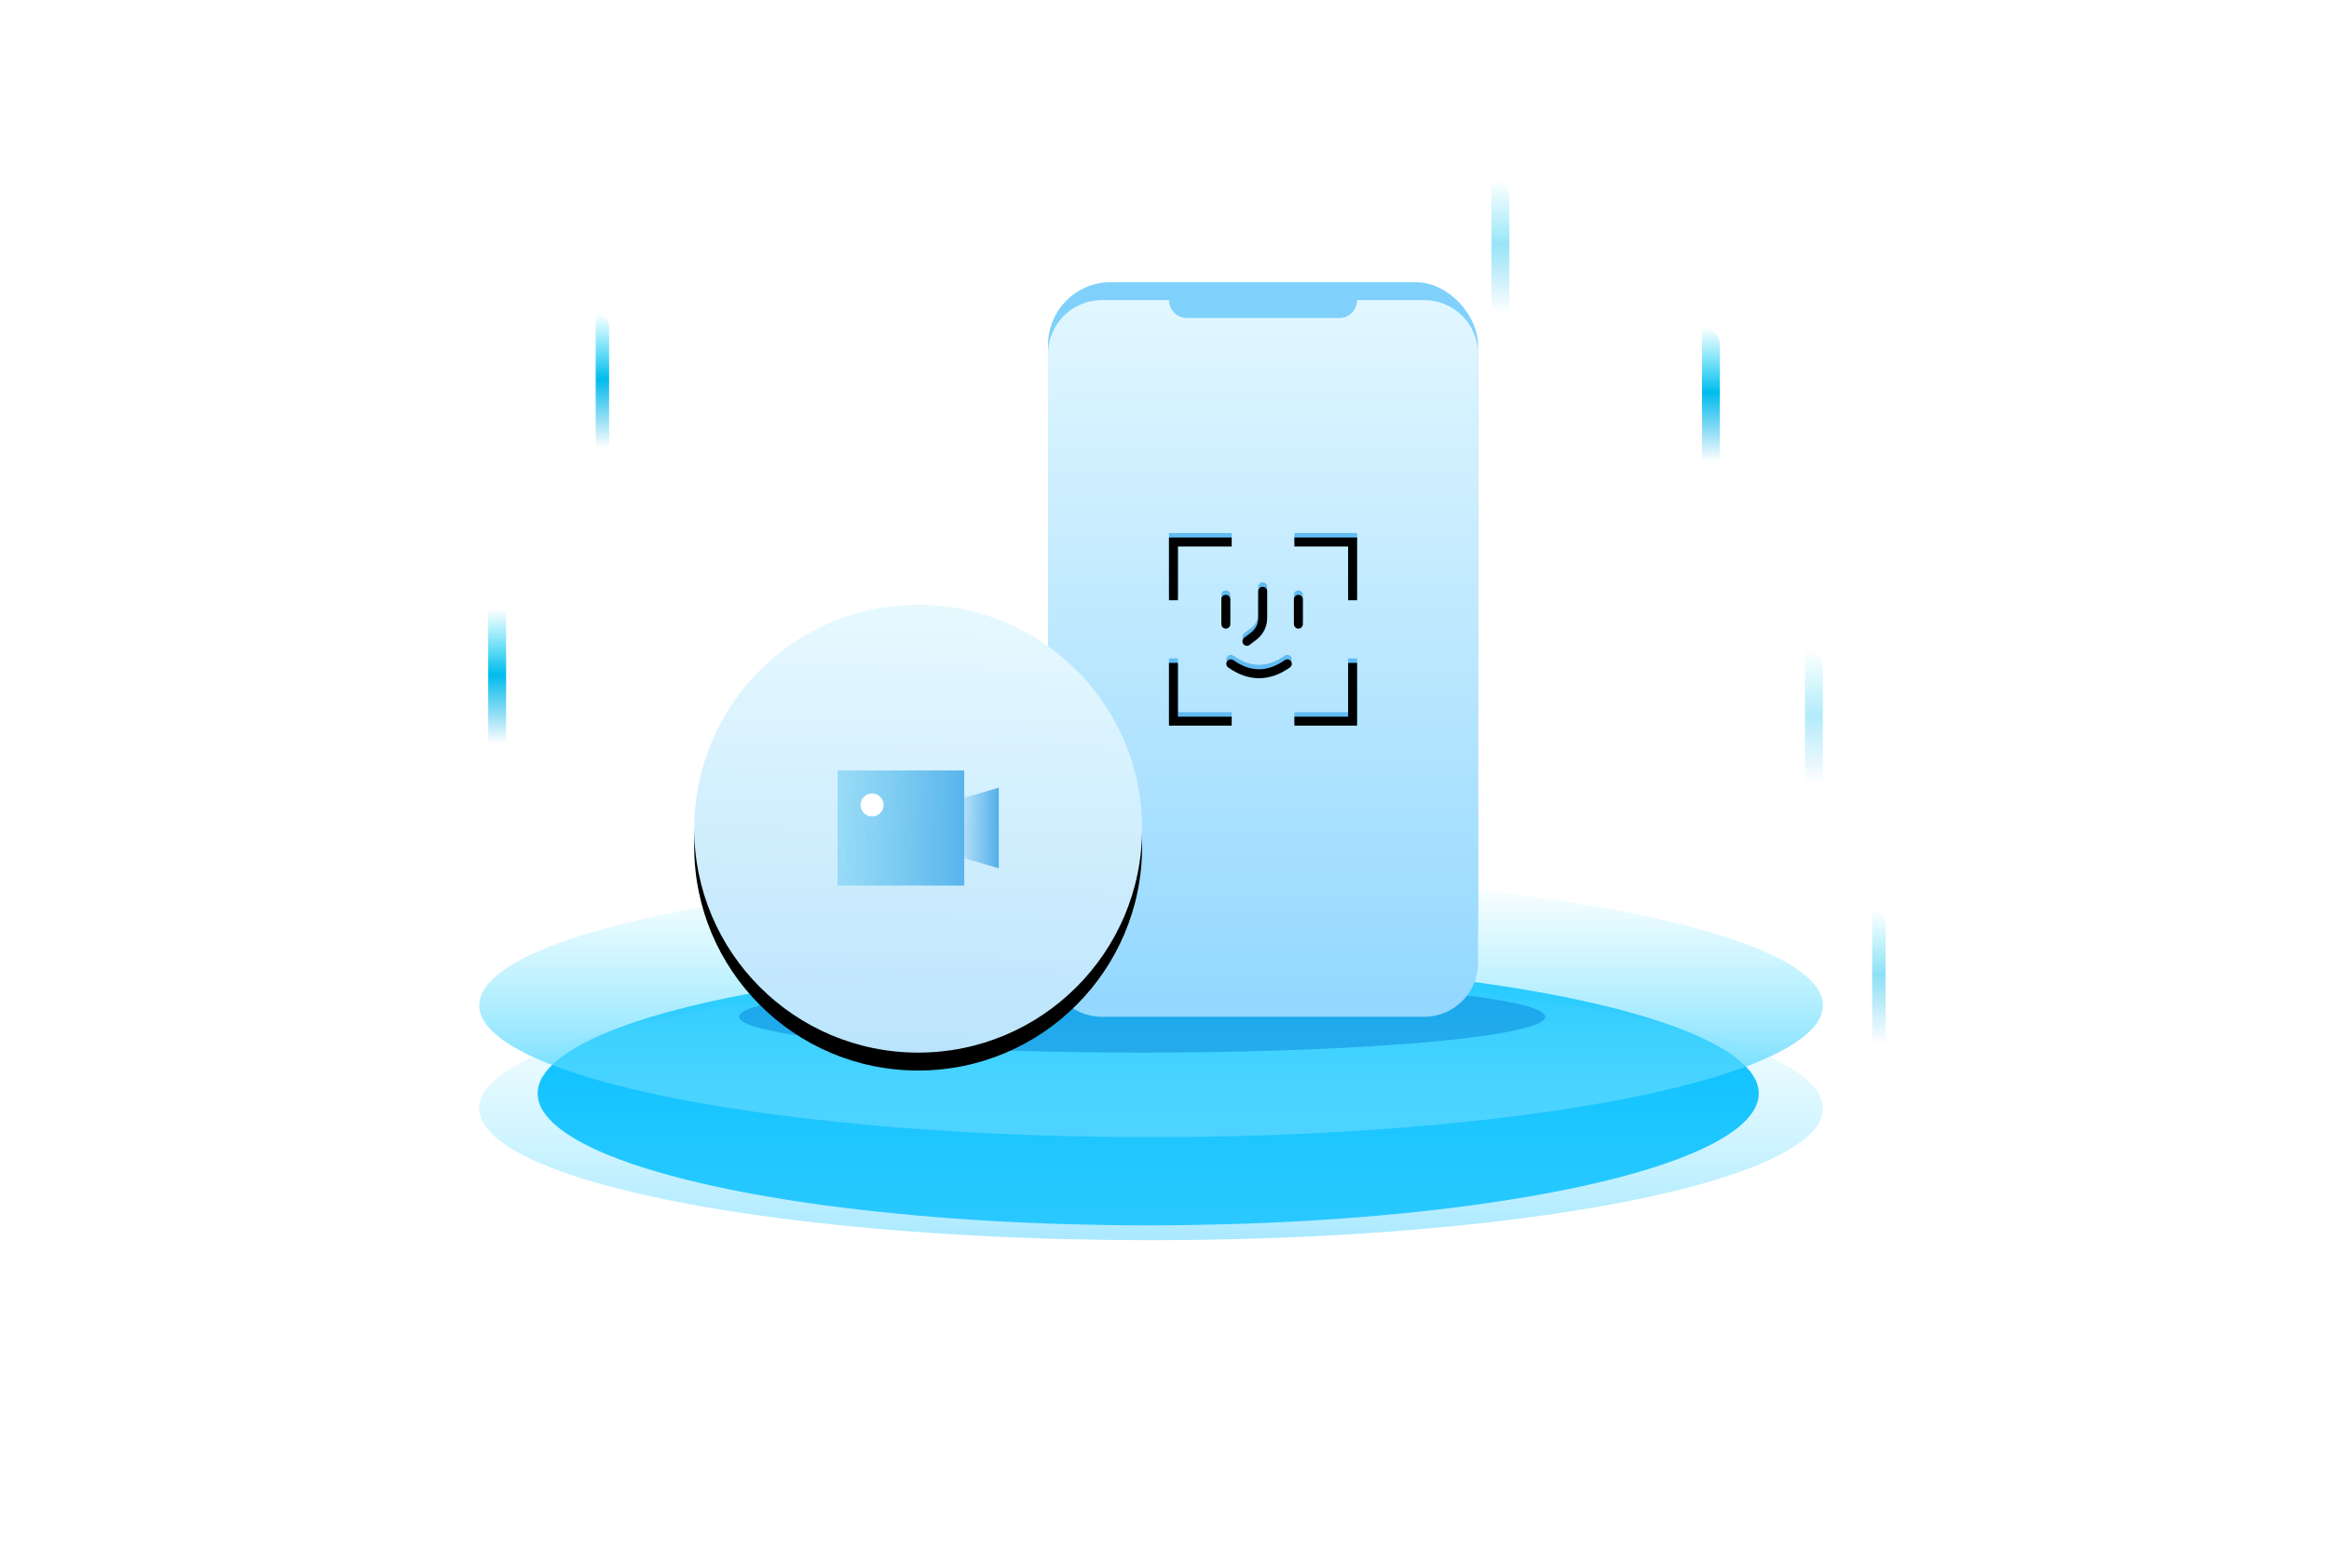 <?xml version="1.0" encoding="UTF-8"?>
<svg width="520px" height="350px" viewBox="0 0 520 350" version="1.1" xmlns="http://www.w3.org/2000/svg" xmlns:xlink="http://www.w3.org/1999/xlink">
    <title>插画</title>
    <defs>
        <linearGradient x1="50%" y1="0%" x2="50%" y2="100%" id="linearGradient-1">
            <stop stop-color="#00D4F5" stop-opacity="0" offset="0%"></stop>
            <stop stop-color="#00BCED" offset="48.707%"></stop>
            <stop stop-color="#00AAE7" stop-opacity="0" offset="100%"></stop>
        </linearGradient>
        <linearGradient x1="50%" y1="0%" x2="50%" y2="100%" id="linearGradient-2">
            <stop stop-color="#00D4F5" stop-opacity="0" offset="0%"></stop>
            <stop stop-color="#00BCED" offset="48.707%"></stop>
            <stop stop-color="#00AAE7" stop-opacity="0" offset="100%"></stop>
        </linearGradient>
        <filter x="-55.0%" y="-254.8%" width="210.0%" height="609.5%" filterUnits="objectBoundingBox" id="filter-3">
            <feGaussianBlur stdDeviation="50" in="SourceGraphic"></feGaussianBlur>
        </filter>
        <linearGradient x1="50%" y1="0%" x2="50%" y2="100%" id="linearGradient-4">
            <stop stop-color="#7AE9FF" stop-opacity="0" offset="0%"></stop>
            <stop stop-color="#44CFFF" offset="100%"></stop>
        </linearGradient>
        <linearGradient x1="50%" y1="0%" x2="50%" y2="100%" id="linearGradient-5">
            <stop stop-color="#7AE9FF" stop-opacity="0" offset="0%"></stop>
            <stop stop-color="#56D3FF" stop-opacity="0.5" offset="100%"></stop>
        </linearGradient>
        <filter x="-16.7%" y="-187.5%" width="133.3%" height="475.0%" filterUnits="objectBoundingBox" id="filter-6">
            <feGaussianBlur stdDeviation="10" in="SourceGraphic"></feGaussianBlur>
        </filter>
        <linearGradient x1="50%" y1="0%" x2="50%" y2="97.606%" id="linearGradient-7">
            <stop stop-color="#E2F7FF" offset="0%"></stop>
            <stop stop-color="#94D8FF" offset="100%"></stop>
        </linearGradient>
        <polygon id="path-8" points="14 0 14 2 2 2 2 14 0 14 0 0"></polygon>
        <filter x="-7.1%" y="-7.1%" width="114.3%" height="114.3%" filterUnits="objectBoundingBox" id="filter-9">
            <feGaussianBlur stdDeviation="0.5" in="SourceAlpha" result="shadowBlurInner1"></feGaussianBlur>
            <feOffset dx="0" dy="1" in="shadowBlurInner1" result="shadowOffsetInner1"></feOffset>
            <feComposite in="shadowOffsetInner1" in2="SourceAlpha" operator="arithmetic" k2="-1" k3="1" result="shadowInnerInner1"></feComposite>
            <feColorMatrix values="0 0 0 0 0.2   0 0 0 0 0.569   0 0 0 0 0.82  0 0 0 0.5 0" type="matrix" in="shadowInnerInner1"></feColorMatrix>
        </filter>
        <polygon id="path-10" points="42 0 42 14 40 14 40 2 28 2 28 0"></polygon>
        <filter x="-7.1%" y="-7.1%" width="114.3%" height="114.3%" filterUnits="objectBoundingBox" id="filter-11">
            <feGaussianBlur stdDeviation="0.5" in="SourceAlpha" result="shadowBlurInner1"></feGaussianBlur>
            <feOffset dx="0" dy="1" in="shadowBlurInner1" result="shadowOffsetInner1"></feOffset>
            <feComposite in="shadowOffsetInner1" in2="SourceAlpha" operator="arithmetic" k2="-1" k3="1" result="shadowInnerInner1"></feComposite>
            <feColorMatrix values="0 0 0 0 0.2   0 0 0 0 0.569   0 0 0 0 0.82  0 0 0 0.5 0" type="matrix" in="shadowInnerInner1"></feColorMatrix>
        </filter>
        <polygon id="path-12" points="42 28 42 42 28 42 28 40 40 40 40 28"></polygon>
        <filter x="-7.1%" y="-7.1%" width="114.3%" height="114.3%" filterUnits="objectBoundingBox" id="filter-13">
            <feGaussianBlur stdDeviation="0.5" in="SourceAlpha" result="shadowBlurInner1"></feGaussianBlur>
            <feOffset dx="0" dy="1" in="shadowBlurInner1" result="shadowOffsetInner1"></feOffset>
            <feComposite in="shadowOffsetInner1" in2="SourceAlpha" operator="arithmetic" k2="-1" k3="1" result="shadowInnerInner1"></feComposite>
            <feColorMatrix values="0 0 0 0 0.2   0 0 0 0 0.569   0 0 0 0 0.82  0 0 0 0.5 0" type="matrix" in="shadowInnerInner1"></feColorMatrix>
        </filter>
        <polygon id="path-14" points="2 28 2 40 14 40 14 42 0 42 0 28"></polygon>
        <filter x="-7.1%" y="-7.1%" width="114.3%" height="114.3%" filterUnits="objectBoundingBox" id="filter-15">
            <feGaussianBlur stdDeviation="0.5" in="SourceAlpha" result="shadowBlurInner1"></feGaussianBlur>
            <feOffset dx="0" dy="1" in="shadowBlurInner1" result="shadowOffsetInner1"></feOffset>
            <feComposite in="shadowOffsetInner1" in2="SourceAlpha" operator="arithmetic" k2="-1" k3="1" result="shadowInnerInner1"></feComposite>
            <feColorMatrix values="0 0 0 0 0.2   0 0 0 0 0.569   0 0 0 0 0.82  0 0 0 0.5 0" type="matrix" in="shadowInnerInner1"></feColorMatrix>
        </filter>
        <path d="M16.244,16.625 C16.561,17.077 16.452,17.701 16,18.018 C13.735,19.608 11.435,20.416 9.113,20.416 C6.791,20.416 4.49,19.608 2.225,18.018 C1.773,17.701 1.664,17.077 1.982,16.625 C2.299,16.173 2.923,16.064 3.375,16.382 C5.319,17.746 7.226,18.416 9.113,18.416 C10.999,18.416 12.907,17.746 14.851,16.382 C15.303,16.064 15.926,16.173 16.244,16.625 Z M9.919,-5.63282754e-12 C10.431,-5.63282754e-12 10.854,0.386 10.912,0.883 L10.919,1 L10.919,7.014 C10.919,8.788 10.134,10.466 8.783,11.603 L8.577,11.77 L7.01,12.975 C6.572,13.312 5.944,13.23 5.607,12.792 C5.297,12.388 5.342,11.822 5.696,11.472 L5.79,11.39 L7.357,10.184 C8.28,9.474 8.845,8.4 8.912,7.246 L8.919,7.014 L8.919,1 C8.919,0.448 9.366,-5.63282754e-12 9.919,-5.63282754e-12 Z M1.692,1.8 C2.205,1.8 2.628,2.186 2.686,2.683 L2.692,2.8 L2.692,8.338 C2.692,8.891 2.245,9.338 1.692,9.338 C1.179,9.338 0.757,8.952 0.699,8.455 L0.692,8.338 L0.692,2.8 C0.692,2.248 1.14,1.8 1.692,1.8 Z M17.892,1.8 C18.405,1.8 18.828,2.186 18.886,2.683 L18.892,2.8 L18.892,8.338 C18.892,8.891 18.445,9.338 17.892,9.338 C17.379,9.338 16.957,8.952 16.899,8.455 L16.892,8.338 L16.892,2.8 C16.892,2.248 17.34,1.8 17.892,1.8 Z" id="path-16"></path>
        <filter x="-5.5%" y="-4.9%" width="111.0%" height="109.8%" filterUnits="objectBoundingBox" id="filter-17">
            <feGaussianBlur stdDeviation="0.5" in="SourceAlpha" result="shadowBlurInner1"></feGaussianBlur>
            <feOffset dx="0" dy="1" in="shadowBlurInner1" result="shadowOffsetInner1"></feOffset>
            <feComposite in="shadowOffsetInner1" in2="SourceAlpha" operator="arithmetic" k2="-1" k3="1" result="shadowInnerInner1"></feComposite>
            <feColorMatrix values="0 0 0 0 0.2   0 0 0 0 0.569   0 0 0 0 0.82  0 0 0 0.5 0" type="matrix" in="shadowInnerInner1"></feColorMatrix>
        </filter>
        <linearGradient x1="55.409%" y1="0%" x2="53.62%" y2="100%" id="linearGradient-18">
            <stop stop-color="#E7F9FF" offset="0%"></stop>
            <stop stop-color="#BBE4FC" offset="100%"></stop>
        </linearGradient>
        <circle id="path-19" cx="50" cy="50" r="50"></circle>
        <filter x="-14.0%" y="-10.0%" width="128.0%" height="128.0%" filterUnits="objectBoundingBox" id="filter-20">
            <feOffset dx="0" dy="4" in="SourceAlpha" result="shadowOffsetOuter1"></feOffset>
            <feGaussianBlur stdDeviation="4" in="shadowOffsetOuter1" result="shadowBlurOuter1"></feGaussianBlur>
            <feColorMatrix values="0 0 0 0 0.204   0 0 0 0 0.631   0 0 0 0 0.925  0 0 0 0.2 0" type="matrix" in="shadowBlurOuter1"></feColorMatrix>
        </filter>
        <linearGradient x1="0%" y1="50%" x2="100%" y2="50%" id="linearGradient-21">
            <stop stop-color="#8AD7F5" stop-opacity="0.8" offset="0%"></stop>
            <stop stop-color="#59B4EC" offset="100%"></stop>
        </linearGradient>
        <linearGradient x1="0%" y1="45.9%" x2="100%" y2="45.9%" id="linearGradient-22">
            <stop stop-color="#52AEE8" stop-opacity="0" offset="0%"></stop>
            <stop stop-color="#52AEE8" offset="100%"></stop>
        </linearGradient>
    </defs>
    <g id="产品" stroke="none" stroke-width="1" fill="none" fill-rule="evenodd">
        <g id="智能视频-短视频SDK✅" transform="translate(-1028, -120)">
            <g id="banner" transform="translate(0, 120)">
                <g id="编组-35">
                    <g id="插画" transform="translate(1135, 40)">
                        <g id="编组-21" transform="translate(2, 0)" fill-rule="nonzero">
                            <polygon id="路径" fill="url(#linearGradient-1)" points="4 96 4 126 0 126 0 96"></polygon>
                            <path d="M27,33 L27,60 L27,60 L24,60 L24,30 C25.657,30 27,31.343 27,33 Z" id="路径" fill="url(#linearGradient-2)"></path>
                            <path d="M275,37 L275,63 L275,63 L271,63 L271,33 C273.209,33 275,34.791 275,37 Z" id="路径" fill="url(#linearGradient-1)"></path>
                            <path d="M298,109 L298,135 L298,135 L294,135 L294,105 C296.209,105 298,106.791 298,109 Z" id="路径" fill="url(#linearGradient-1)" opacity="0.3"></path>
                            <path d="M228,4 L228,30 L228,30 L224,30 L224,0 C226.209,-4.05812251e-16 228,1.791 228,4 Z" id="路径" fill="url(#linearGradient-1)" opacity="0.4"></path>
                            <path d="M312,166 L312,193 L312,193 L309,193 L309,163 C310.657,163 312,164.343 312,166 Z" id="路径" fill="url(#linearGradient-2)" opacity="0.45"></path>
                        </g>
                        <g id="编组-22" transform="translate(0, 23)">
                            <ellipse id="椭圆形" fill="#00BDFF" filter="url(#filter-3)" cx="149.36" cy="181.12" rx="136.32" ry="29.44"></ellipse>
                            <ellipse id="椭圆形" fill="url(#linearGradient-4)" cx="150" cy="161.44" rx="150" ry="29.44"></ellipse>
                            <ellipse id="椭圆形" fill="url(#linearGradient-5)" cx="150" cy="184.44" rx="150" ry="29.44"></ellipse>
                            <ellipse id="椭圆形" fill-opacity="0.5" fill="#0784DA" filter="url(#filter-6)" cx="148" cy="164" rx="90" ry="8"></ellipse>
                            <g id="矩形-2" transform="translate(127, 0)">
                                <rect id="矩形" fill="#7FD1FB" x="0" y="0" width="96" height="158" rx="14"></rect>
                                <path d="M84,4 C90.627,4 96,9.373 96,16 L96,152 C96,158.627 90.627,164 84,164 L12,164 C5.373,164 8.11624501e-16,158.627 0,152 L0,16 C-8.11624501e-16,9.373 5.373,4 12,4 L27,4 C27,6.209 28.791,8 31,8 L31,8 L65,8 C67.209,8 69,6.209 69,4 L69,4 L84,4 Z" id="形状结合" fill="url(#linearGradient-7)"></path>
                                <g id="编组-45" transform="translate(27, 56)">
                                    <g id="zoom-88">
                                        <g id="路径">
                                            <use fill="#60BBF2" fill-rule="evenodd" xlink:href="#path-8"></use>
                                            <use fill="black" fill-opacity="1" filter="url(#filter-9)" xlink:href="#path-8"></use>
                                        </g>
                                        <g id="路径">
                                            <use fill="#60BBF2" fill-rule="evenodd" xlink:href="#path-10"></use>
                                            <use fill="black" fill-opacity="1" filter="url(#filter-11)" xlink:href="#path-10"></use>
                                        </g>
                                        <g id="路径">
                                            <use fill="#60BBF2" fill-rule="evenodd" xlink:href="#path-12"></use>
                                            <use fill="black" fill-opacity="1" filter="url(#filter-13)" xlink:href="#path-12"></use>
                                        </g>
                                        <g id="路径">
                                            <use fill="#60BBF2" fill-rule="evenodd" xlink:href="#path-14"></use>
                                            <use fill="black" fill-opacity="1" filter="url(#filter-15)" xlink:href="#path-14"></use>
                                        </g>
                                    </g>
                                    <g id="编组" transform="translate(11, 11)">
                                        <g id="形状结合">
                                            <use fill="#60BBF2" fill-rule="evenodd" xlink:href="#path-16"></use>
                                            <use fill="black" fill-opacity="1" filter="url(#filter-17)" xlink:href="#path-16"></use>
                                        </g>
                                    </g>
                                </g>
                            </g>
                            <g id="编组-26" transform="translate(48, 72)">
                                <g id="椭圆形">
                                    <use fill="black" fill-opacity="1" filter="url(#filter-20)" xlink:href="#path-19"></use>
                                    <use fill="url(#linearGradient-18)" fill-rule="evenodd" xlink:href="#path-19"></use>
                                </g>
                                <g id="短视频SDK备份-2" transform="translate(32, 37)">
                                    <rect id="形状结合" fill="url(#linearGradient-21)" x="0" y="0" width="28.286" height="25.714"></rect>
                                    <circle id="椭圆形" fill="#FFFFFF" cx="7.714" cy="7.714" r="2.571"></circle>
                                    <polygon id="矩形备份-16" fill="url(#linearGradient-22)" points="25.714 6.857 36 3.857 36 21.857 25.714 18.857"></polygon>
                                </g>
                            </g>
                        </g>
                    </g>
                </g>
            </g>
        </g>
    </g>
</svg>